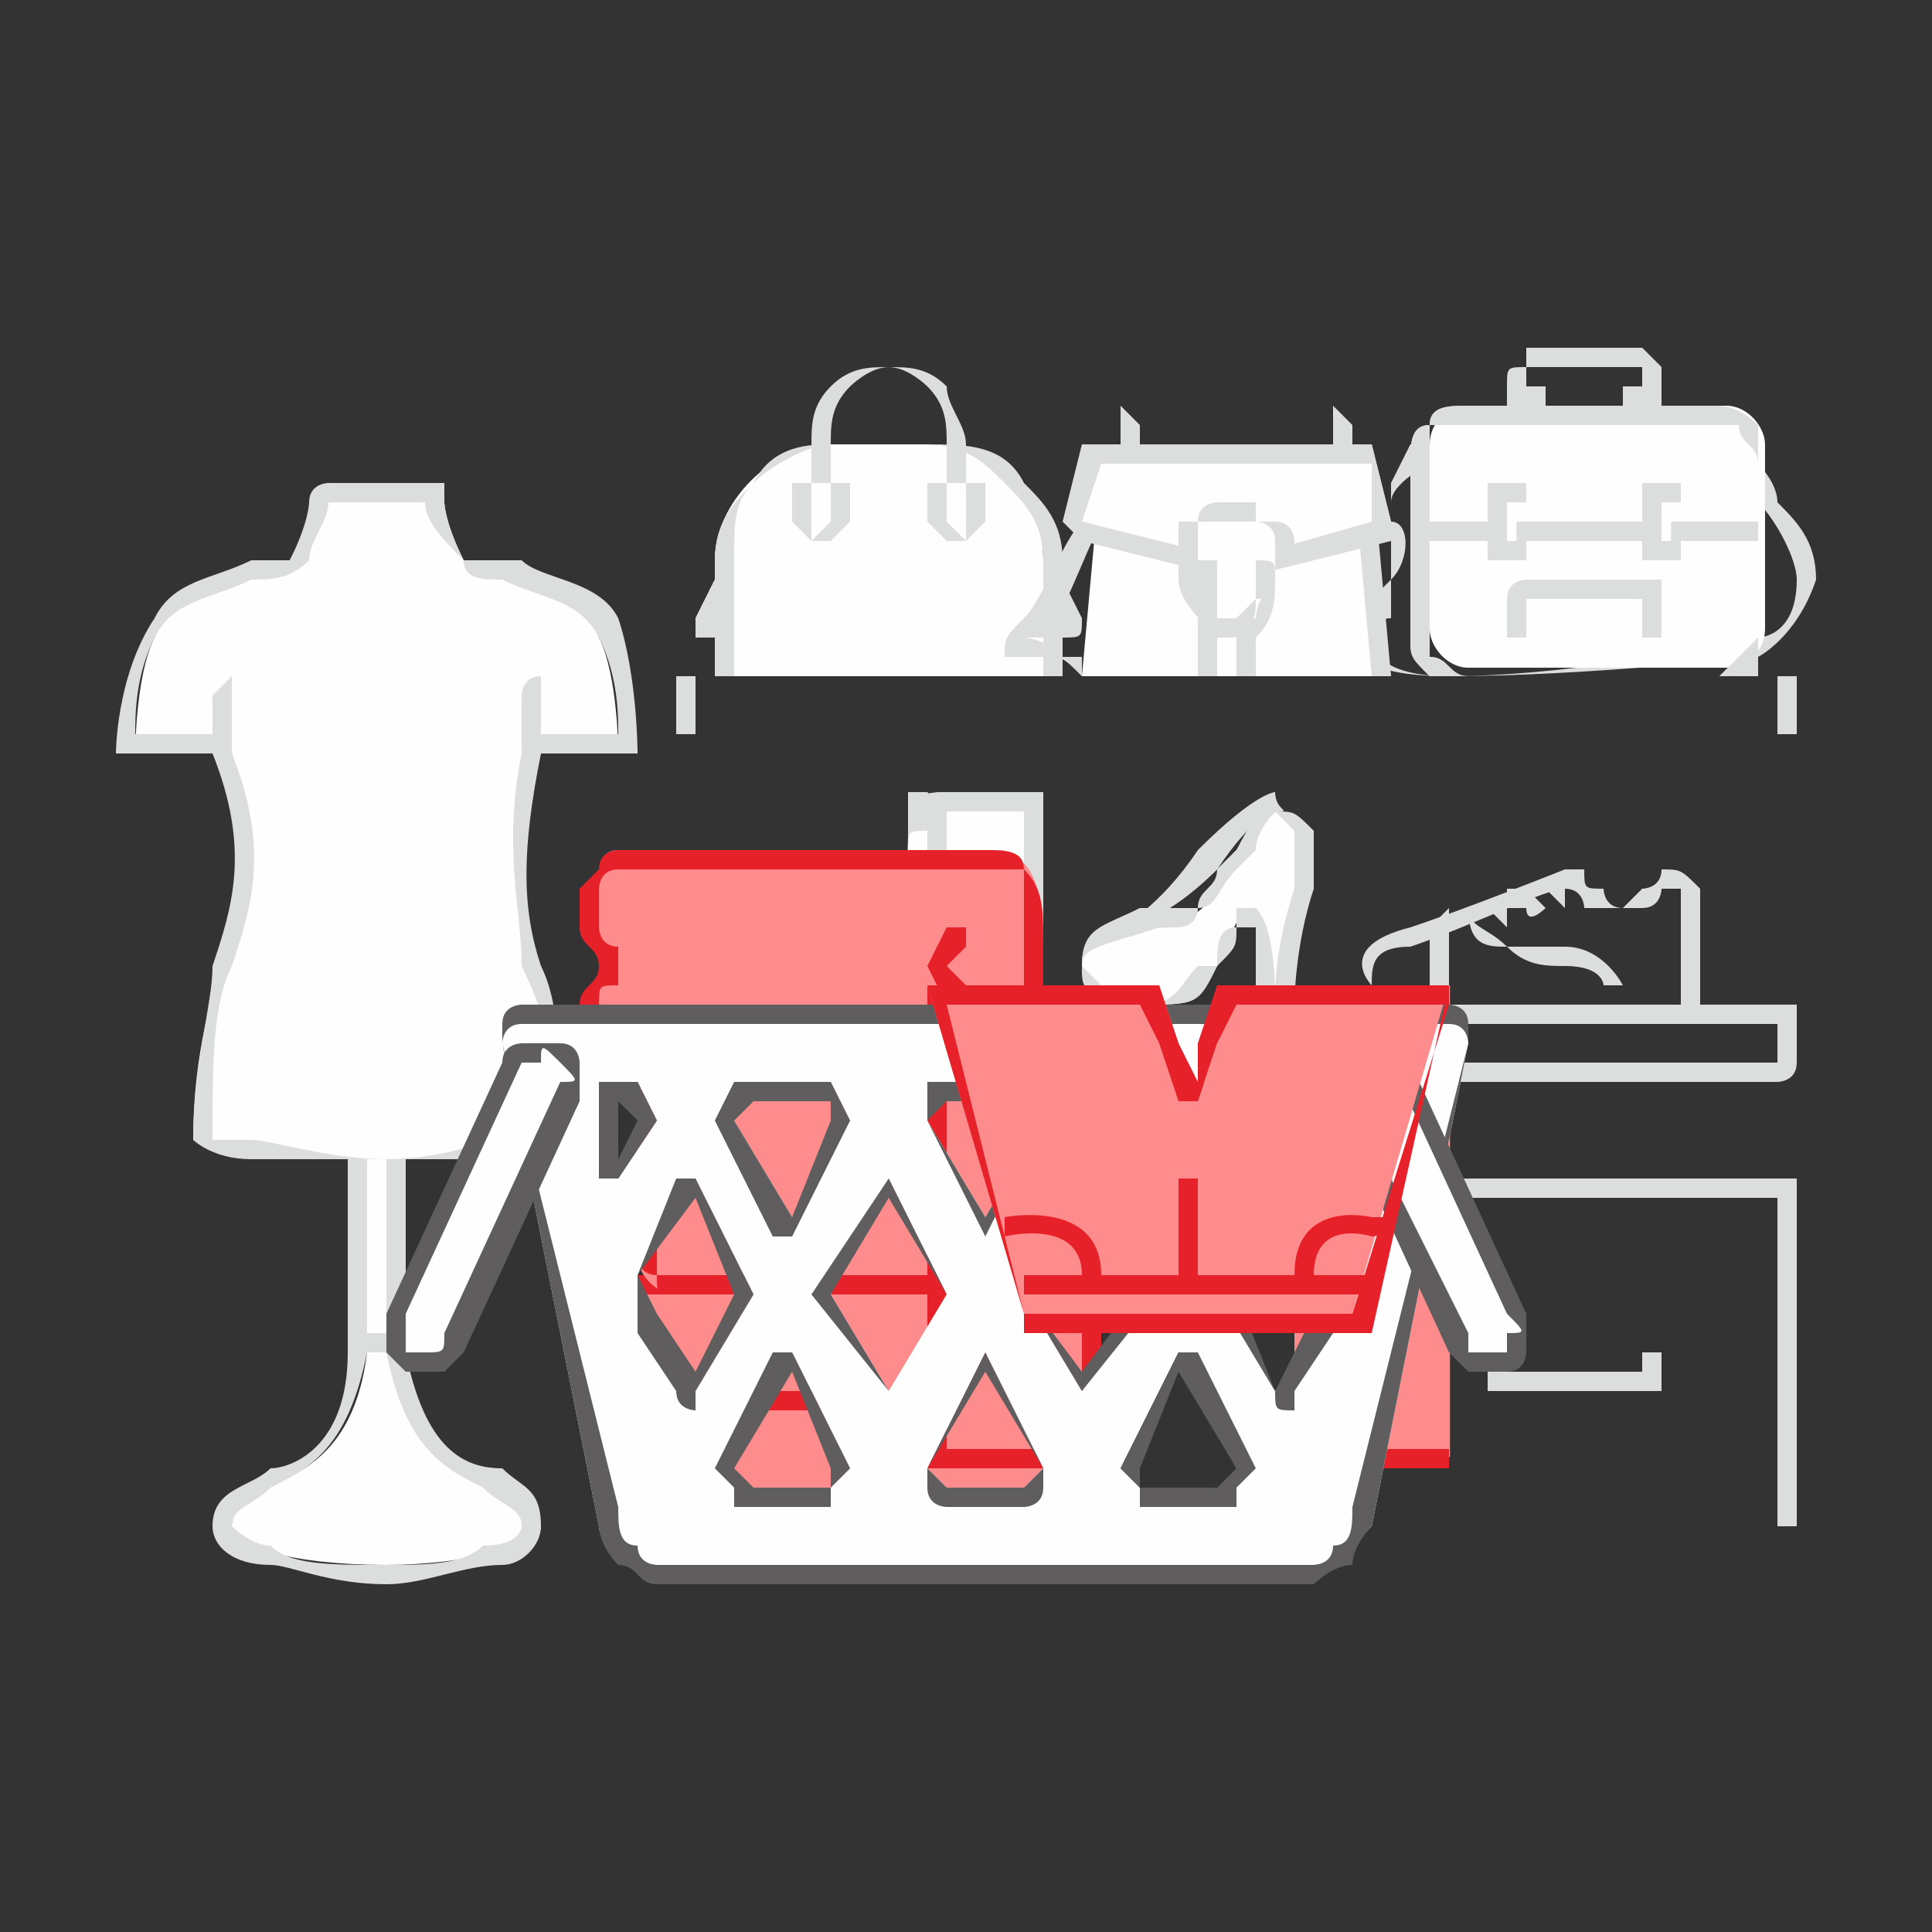 <?xml version="1.0" encoding="UTF-8"?>
<!DOCTYPE svg PUBLIC "-//W3C//DTD SVG 1.1//EN" "http://www.w3.org/Graphics/SVG/1.1/DTD/svg11.dtd">
<!-- Creator: CorelDRAW X7 -->
<svg xmlns="http://www.w3.org/2000/svg" xml:space="preserve" width="100px" height="100px" version="1.1" style="shape-rendering:geometricPrecision; text-rendering:geometricPrecision; image-rendering:optimizeQuality; fill-rule:evenodd; clip-rule:evenodd"
viewBox="0 0 100 100"
 xmlns:xlink="http://www.w3.org/1999/xlink">
 <rect x="0" y="0" width="100" height="100" fill="#333333" stroke="none"/>
 <defs>
  <style type="text/css">
   <![CDATA[
    .fil0 {fill:none}
    .fil2 {fill:#FEFEFE}
    .fil3 {fill:#FF8C8C}
    .fil1 {fill:#DCDDDD;fill-rule:nonzero}
    .fil6 {fill:#5F5D5D;fill-rule:nonzero}
    .fil4 {fill:#E62129;fill-rule:nonzero}
    .fil5 {fill:#F7104D;fill-rule:nonzero}
   ]]>
  </style>
 </defs>
 <g id="Layer_x0020_1">
  <g id="_725907992">
   <rect class="fil0" width="100" height="100"/>
   <g>
    <path class="fil1" d="M82 72l0 0 -4 0c0,0 -1,0 -1,0l0 0 0 -2c0,0 1,0 1,0 0,0 0,0 0,0l0 1 4 0 0 0 0 0 3 0 0 -1c0,0 0,0 0,0 0,0 1,0 1,0l0 2 0 0c0,0 -1,0 -1,0l-3 0 0 0z"/>
    <path class="fil1" d="M71 61l0 0 21 0c0,0 1,0 1,0l0 0 0 18c0,0 -1,0 -1,0l0 0 -21 0c0,0 -1,0 -1,0l0 0 0 -18c0,0 1,0 1,0zm21 1l-21 0 0 17 21 0 0 -17z"/>
    <path class="fil1" d="M71 64l0 0 21 0c0,0 1,0 1,0l0 0 0 15c0,0 -1,0 -1,0l0 0 -21 0c0,0 -1,0 -1,0l0 0 0 -15c0,0 1,0 1,0zm21 0l-21 0 0 15 21 0 0 -15z"/>
    <path class="fil2" d="M56 50c0,2 1,2 3,2 3,0 3,0 4,-2 1,-2 1,-3 2,-3 1,2 0,5 0,5l2 0c0,0 0,-3 0,-6 1,-3 0,-4 -1,-4 0,0 -1,1 -3,3 0,2 -1,2 -2,3 -4,0 -5,0 -5,2z"/>
    <path class="fil1" d="M56 50c0,0 1,1 1,1 1,0 1,1 2,1 2,0 2,-1 3,-2l1 0 0 0c0,-1 0,-2 1,-2 0,-1 0,-1 0,-1l0 0c1,0 1,0 1,0l0 0c1,1 1,4 1,5l0 0c0,-1 0,-3 1,-6 0,-1 0,-2 0,-3 0,0 -1,-1 -1,-1 0,0 -1,1 -1,2 -1,1 -1,1 -1,1 -1,1 -1,2 -2,2 0,1 -1,1 -1,1 -1,0 -1,0 -1,0 -3,1 -4,1 -4,2zm1 2c-1,-1 -1,-1 -1,-2 0,-2 1,-2 3,-3 1,0 1,0 1,0 1,0 1,0 2,0 0,-1 1,-1 1,-2 0,0 1,-1 1,-1 1,-2 2,-3 2,-2 1,0 1,0 2,1 0,1 0,2 0,3 -1,3 -1,6 -1,6l0 0c0,0 0,0 0,0l-2 0 0 0 0 0c0,0 0,0 0,0 0,0 0,-3 0,-4 0,0 -1,0 -1,0 0,1 0,1 -1,2l0 0 0 0c-1,2 -1,2 -4,2 -1,0 -2,0 -2,0z"/>
    <path class="fil0" d="M66 42c0,0 -1,-1 -4,2 -2,3 -4,4 -4,4"/>
    <path class="fil1" d="M66 41c0,1 1,1 0,1 0,0 0,0 0,0 0,0 -1,0 -3,3 -3,3 -5,3 -5,3 0,0 0,0 -1,0 0,0 0,0 1,0 0,0 2,-1 4,-4 3,-3 4,-3 4,-3z"/>
    <path class="fil2" d="M53 41l-4 0c-1,0 -1,0 -1,2 0,5 -2,4 -5,4 -1,0 -3,0 -3,3l13 0 0 -7c0,-1 0,-2 0,-2z"/>
    <path class="fil1" d="M53 42l-4 0c0,0 0,0 0,0 0,0 0,0 0,0 -1,0 -1,0 -1,1 0,5 -2,5 -4,5l0 0 -1 0 0 0 0 0c-1,0 -3,0 -3,2l13 0 0 -7 0 0 0 0c0,-1 0,-1 0,-1l0 0c0,0 0,0 0,0l0 0 0 0zm-4 -1l4 0 0 0 0 0c0,0 0,0 1,0l0 1c0,0 0,0 0,1l0 0 0 0 0 7 0 0c0,0 0,0 -1,0l-13 0 0 0 0 0c-1,0 -1,0 -1,0 0,-3 3,-3 4,-3 0,0 0,0 0,0l0 0 1 0 0 0c2,0 3,0 3,-4 0,-2 1,-2 2,-2l0 0c0,0 0,0 0,0z"/>
    <path class="fil2" d="M49 43l-1 0c-1,0 -1,0 -1,1 0,4 -2,3 -4,3l0 1 0 2c4,0 6,-3 6,-7l0 0z"/>
    <g>
     <path class="fil1" d="M48 43l0 0c0,0 0,0 0,0l0 0c0,0 0,0 0,0 -1,0 -1,0 -1,1 0,4 -2,4 -4,4l0 1c2,0 3,0 4,-1 1,-1 1,-3 1,-5zm0 -1l1 0 0 0c0,0 0,0 0,1l0 0c0,2 0,4 -1,5 -1,1 -3,2 -5,2l0 0c0,0 -1,0 -1,0l0 -2 0 0 0 -1 0 0c0,0 1,0 1,0l0 0 0 0c2,0 4,0 4,-3 0,-2 0,-2 1,-2l0 0 0 0c0,0 0,0 0,0zm-6 6l0 0 0 0z"/>
    </g>
    <line class="fil0" x1="48" y1="44" x2="47" y2= "44" />
    <path class="fil1" d="M48 44c0,0 0,0 0,0 0,0 0,1 0,1l-1 0c0,0 0,-1 0,-1 0,0 0,0 0,0l1 0z"/>
    <line class="fil0" x1="47" y1="46" x2="47" y2= "46" />
    <path class="fil1" d="M48 46c0,0 0,0 0,0 0,1 -1,1 -1,1l-1 -1c0,0 0,0 0,0 0,-1 1,-1 1,-1l1 1z"/>
    <line class="fil0" x1="46" y1="48" x2="46" y2= "47" />
    <path class="fil1" d="M46 48c0,0 0,0 0,0 0,0 0,0 0,0l-1 -1c0,0 0,0 0,0 1,0 1,0 1,0l0 1z"/>
    <line class="fil0" x1="44" y1="48" x2="44" y2= "47" />
    <path class="fil1" d="M45 48c0,0 -1,1 -1,1 0,0 0,-1 0,-1l0 -1c0,0 0,0 0,0 0,0 1,0 1,0l0 1z"/>
    <path class="fil2" d="M40 50l0 2c0,0 0,0 0,0l13 0c0,0 0,0 0,0l0 -2 -13 0z"/>
    <path class="fil1" d="M40 50l0 2c0,0 0,0 0,0l13 0c0,0 0,0 0,0l0 -2 -13 0zm-1 2l0 -2 0 0c0,0 0,0 1,0l13 0 0 0c1,0 1,0 1,0l0 2c0,0 0,0 0,1 -1,0 -1,0 -1,0l-13 0c0,0 0,0 -1,0 0,-1 0,-1 0,-1z"/>
    <path class="fil2" d="M49 43c0,0 0,-1 -1,-1 -1,-1 -1,-1 -1,-1l0 2 0 0c0,0 1,0 1,0l1 0z"/>
    <path class="fil1" d="M49 42c0,0 0,0 0,1 0,0 0,0 0,0 0,0 0,0 0,0l-1 0 0 0c0,0 -1,0 -1,0l0 0c0,0 0,0 0,0l0 0 0 0c0,0 0,0 0,0l0 -2 0 0c0,0 0,0 0,0 0,0 1,0 1,0 1,1 1,1 1,1zm-1 0c0,0 0,0 0,0 0,0 -1,0 -1,0l0 0c1,0 1,0 1,0l0 0z"/>
    <circle class="fil2" cx="51" cy="45" r="1"/>
    <path class="fil1" d="M51 45c0,0 -1,0 -1,0 0,0 0,0 0,0 0,0 0,1 0,1 0,0 1,0 1,0 0,0 0,0 0,0 0,0 0,-1 0,-1 0,0 0,0 0,0 0,0 0,0 0,0zm-1 -1c0,0 0,0 1,0 0,0 0,0 1,0 0,1 0,1 0,1 0,1 0,1 0,1 -1,1 -1,1 -1,1 -1,0 -1,0 -1,-1 0,0 -1,0 -1,-1 0,0 1,0 1,-1z"/>
    <path class="fil1" d="M35 35l0 0 57 0c0,0 1,0 1,0l0 0 0 3c0,0 -1,0 -1,0l0 0 -57 0c0,0 0,0 0,0l0 0 0 -3c0,0 0,0 0,0zm57 0l-56 0 0 3 56 0 0 -3z"/>
    <path class="fil1" d="M33 52l0 0 59 0c0,0 1,0 1,0l0 0 0 3c0,1 -1,1 -1,1l0 0 -59 0c0,0 0,0 0,-1l0 0 0 -3c0,0 0,0 0,0zm59 1l-58 0 0 2 58 0 0 -2z"/>
    <path class="fil2" d="M28 79c0,0 0,0 0,0 0,1 -4,2 -8,2 -5,0 -8,-1 -8,-2 0,0 0,0 0,0 0,-3 6,-1 7,-9l2 0c1,8 6,6 7,9z"/>
    <path class="fil1" d="M28 79c0,0 0,0 0,0l0 0c0,0 0,0 0,0 0,1 -1,2 -2,2 -2,0 -4,1 -6,1 -3,0 -5,-1 -6,-1 -2,0 -3,-1 -3,-2 0,0 0,0 0,0l0 0 0 0c0,0 0,0 0,0 0,-2 2,-2 3,-3 1,0 4,-1 4,-6 0,0 0,-1 1,-1l0 0 2 0c0,0 0,1 0,1 1,5 3,6 5,6 1,1 2,1 2,3zm-1 0l0 0c0,0 0,0 0,0 0,-1 -1,-1 -2,-2 -2,-1 -4,-2 -5,-7l-1 0c-1,5 -3,6 -5,7 -1,1 -2,1 -2,2l0 0c0,0 0,0 0,0l0 0 0 0c0,0 1,1 2,1 1,1 3,1 6,1 2,0 4,0 5,-1 2,0 2,-1 2,-1l0 0 0 0z"/>
    <polygon class="fil2" points="19,70 21,70 21,59 19,59 "/>
    <path class="fil1" d="M19 69l1 0 0 -10 -1 0 0 10zm2 1l-2 0 0 0c-1,0 -1,0 -1,0l0 -11 0 0c0,-1 0,-1 1,-1l2 0 0 0c0,0 0,0 0,1l0 11 0 0c0,0 0,0 0,0z"/>
    <path class="fil2" d="M12 39l-5 0c0,0 0,-4 1,-6 1,-3 6,-3 7,-4 1,-2 2,-3 2,-3l3 0 3 0c0,0 0,1 1,3 1,1 6,1 7,4 1,2 1,6 1,6l-4 0c-3,8 1,11 1,20 0,0 -3,1 -9,1l0 0 0 0c-7,0 -10,-1 -10,-1 0,-9 4,-12 2,-20z"/>
    <path class="fil1" d="M11 39l-4 0c0,0 -1,0 -1,0l0 0c0,0 0,-4 2,-7 1,-2 3,-2 5,-3 1,0 2,0 2,0 1,-2 1,-3 1,-3 0,-1 1,-1 1,-1l0 0 3 0 3 0c0,0 0,0 0,1 0,0 0,1 1,3 1,0 2,0 3,0 1,1 4,1 5,3 1,3 1,7 1,7 0,0 0,0 -1,0l0 0 -4 0c-1,5 -1,8 0,11 1,2 1,5 1,9 0,0 0,1 -2,1 -2,0 -4,0 -7,0l0 0 0 0c-3,0 -6,0 -7,0 -2,0 -3,-1 -3,-1 0,-4 1,-7 1,-9 1,-3 2,-6 0,-11zm-4 -1l5 0 0 0c0,0 0,1 0,1 2,5 1,8 0,11 -1,2 -1,5 -1,9 0,0 0,0 2,0 1,0 4,1 7,1l0 0 0 0c3,0 5,-1 6,-1 2,0 3,0 3,0 0,-4 -1,-7 -2,-9 0,-3 -1,-6 0,-11 0,0 0,-1 1,-1l4 0c0,-1 0,-3 -1,-5 -1,-2 -3,-2 -5,-3 -1,0 -2,0 -2,-1 -1,-1 -2,-2 -2,-3l-2 0 -3 0c0,1 -1,2 -1,3 -1,1 -2,1 -3,1 -2,1 -4,1 -5,3 -1,2 -1,4 -1,5z"/>
    <line class="fil0" x1="12" y1="39" x2="12" y2= "36" />
    <path class="fil1" d="M12 39c0,0 0,0 0,0 0,0 -1,0 -1,0l0 -3c0,0 1,-1 1,-1 0,0 0,1 0,1l0 3z"/>
    <line class="fil0" x1="28" y1="39" x2="28" y2= "36" />
    <path class="fil1" d="M28 39c0,0 0,0 0,0 -1,0 -1,0 -1,0l0 -3c0,0 0,-1 1,-1 0,0 0,1 0,1l0 3z"/>
    <path class="fil1" d="M73 23c0,0 1,0 1,0 0,1 0,1 0,1 0,0 -2,1 -2,2 0,0 0,0 0,1 1,0 1,2 0,3 0,1 0,1 0,2l0 0c-1,0 -1,1 -1,1 0,1 1,2 4,2 7,0 16,-2 16,-2 0,0 2,0 2,-3 0,-1 -1,-3 -2,-4 0,-1 0,-1 0,-2 -1,0 0,0 0,0 0,0 0,0 0,0 0,0 1,1 1,2 1,1 2,2 2,4 -1,3 -3,4 -3,4l0 0 0 0 0 0c0,0 -9,1 -16,1 -4,0 -5,-1 -5,-2 0,0 1,-1 1,-2l0 0c0,0 1,-1 1,-1 0,-1 0,-3 0,-3 0,-1 0,-1 0,-2 0,0 1,-2 1,-2z"/>
    <path class="fil1" d="M76 21l13 0c0,0 1,0 2,1l0 0 0 0c0,0 0,1 0,2l0 9c0,1 0,1 0,2 -1,0 -2,0 -2,0l-13 0c-1,0 -2,0 -2,0 -1,-1 -1,-1 -1,-2l0 -9c0,-1 0,-2 1,-2l0 0 0 0c0,-1 1,-1 2,-1zm13 1l-13 0c-1,0 -1,0 -2,0l0 0 0 0c0,1 0,1 0,2l0 9c0,0 0,1 0,1 1,0 1,1 2,1l13 0c0,0 1,-1 1,-1 0,0 1,-1 1,-1l0 -9c0,-1 -1,-1 -1,-2l0 0 0 0c0,0 -1,0 -1,0z"/>
    <path class="fil1" d="M79 21l0 -1c0,0 1,0 1,0l0 0 5 0c0,0 0,0 0,0l0 0 0 1 0 0 0 -1c0,-1 0,-1 0,-1l0 0c0,0 0,0 0,0l-6 0c0,0 0,0 0,0l0 0c0,0 0,0 0,1l0 1 0 0zm1 -1l0 1 0 0c0,1 0,1 0,1l-1 0 0 0c-1,0 -1,0 -1,-1l0 -1c0,-1 0,-1 1,-1l0 0c0,0 0,-1 0,-1l6 0c0,0 1,1 1,1l0 0 0 0c0,0 0,0 0,1l0 1 0 0c0,1 0,1 0,1l-1 0 0 0c-1,0 -1,0 -1,-1l0 -1 -4 0z"/>
    <rect class="fil2" x="74" y="21" width="17.358" height="13.561" rx="2" ry="2"/>
    <path class="fil1" d="M76 21l13 0c0,0 1,0 2,1l0 0 0 0c0,0 0,1 0,2l0 9c0,1 0,1 0,2 -1,0 -2,0 -2,0l-13 0c-1,0 -2,0 -2,0 -1,-1 -1,-1 -1,-2l0 -9c0,-1 0,-2 1,-2l0 0 0 0c0,-1 1,-1 2,-1zm13 1l-13 0c-1,0 -1,0 -2,0l0 0 0 0c0,1 0,1 0,2l0 9c0,0 0,1 0,1 1,0 1,1 2,1l13 0c0,0 1,-1 1,-1 0,0 1,-1 1,-1l0 -9c0,-1 -1,-1 -1,-2l0 0 0 0c0,0 -1,0 -1,0z"/>
    <path class="fil1" d="M74 28c-1,0 -1,-1 -1,-1 0,0 0,0 1,0l17 0c0,0 0,0 0,0 0,0 0,1 0,1l-17 0z"/>
    <rect class="fil2" x="77" y="26" width="1.492" height="3.05"/>
    <g>
     <path class="fil1" d="M78 25l1 0c0,0 0,0 0,0 0,1 0,1 0,1l0 2c0,1 0,1 0,1l0 0 0 0 0 0c0,0 0,0 0,0l-1 -4zm1 1l-1 0 0 2 1 0 0 -2zm0 3l-1 0c0,0 -1,0 -1,0 0,0 0,0 0,-1l0 -2c0,0 0,0 0,-1l0 0 0 0c0,0 1,0 1,0l1 4z"/>
    </g>
    <rect class="fil2" x="85" y="26" width="1.492" height="3.05"/>
    <g>
     <path class="fil1" d="M86 25l1 0c0,0 0,0 0,0 0,1 0,1 0,1l0 2c0,1 0,1 0,1l0 0 0 0 0 0c0,0 0,0 0,0l-1 -4zm1 1l-1 0 0 2 1 0 0 -2zm0 3l-1 0c0,0 -1,0 -1,0 0,0 0,0 0,-1l0 -2c0,0 0,0 0,-1l0 0 0 0c0,0 1,0 1,0l1 4z"/>
    </g>
    <path class="fil1" d="M79 30l0 0 7 0c0,0 0,0 0,1l0 0 0 2c0,0 0,0 0,0l0 0 -7 0c0,0 -1,0 -1,0l0 0 0 -2c0,-1 1,-1 1,-1zm6 1l-6 0 0 2 6 0 0 -2z"/>
    <path class="fil2" d="M43 23l5 0c4,0 6,3 6,6l0 6c0,0 0,0 0,0l-16 0c0,0 -1,0 -1,0l0 -6c0,-3 3,-6 6,-6z"/>
    <path class="fil1" d="M43 23l5 0c2,0 4,0 5,2l0 0c1,1 2,2 2,4l0 6c0,0 0,0 -1,0l0 0 0 0 0 0c0,0 0,0 0,0l-16 0c0,0 -1,0 -1,0l0 0 0 0 0 0c0,0 0,0 0,0l0 -6c0,-2 1,-3 2,-4 1,-2 3,-2 4,-2zm5 0l-5 0c-1,0 -3,1 -4,2 -1,1 -1,2 -1,4l0 6c0,0 0,0 0,0l0 0c0,0 0,0 0,0l16 0c0,0 0,0 0,0l0 0c0,0 0,0 0,0l0 -6c0,-2 -1,-3 -2,-4l0 0c-1,-1 -2,-2 -4,-2z"/>
    <path class="fil0" d="M50 25l0 -2c0,-2 -2,-4 -4,-4l0 0c-2,0 -4,2 -4,4l0 2"/>
    <path class="fil1" d="M50 25c0,0 0,0 0,0 -1,0 -1,0 -1,0l0 -2c0,-1 0,-2 -1,-3 0,0 -1,-1 -2,-1l0 0c-1,0 -2,1 -2,1 -1,1 -1,2 -1,3l0 2c0,0 -1,0 -1,0 0,0 0,0 0,0l0 -2c0,-1 0,-2 1,-3l0 0 0 0c1,-1 2,-1 3,-1l0 0c1,0 2,0 3,1l0 0 0 0c0,1 1,2 1,3l0 2z"/>
    <path class="fil2" d="M41 25l2 0 0 2 0 1c-1,0 -1,0 -1,0l-1 -1 0 -2z"/>
    <path class="fil1" d="M41 25l0 0 2 0c0,0 1,0 1,0l0 0 0 2c0,0 0,0 0,0l-1 1 0 0c0,0 0,0 0,0 0,0 -1,0 -1,0 0,0 0,0 0,0l0 0c0,0 0,0 0,0l0 0 -1 -1c0,0 0,0 0,0l0 0 0 -2c0,0 0,0 0,0zm2 0l-1 0 0 2 0 1 1 -1 0 -2z"/>
    <path class="fil2" d="M49 25l1 0 0 2 0 1c0,0 -1,0 -1,0l0 -1 0 -2z"/>
    <path class="fil1" d="M49 25l0 0 1 0c1,0 1,0 1,0l0 0 0 2c0,0 0,0 0,0l-1 1 0 0c0,0 0,0 0,0l0 0c0,0 0,0 0,0 -1,0 -1,0 -1,0 0,0 0,0 0,0l0 0 -1 -1c0,0 0,0 0,0l0 0 0 -2c0,0 0,0 1,0zm1 0l-1 0 0 2 1 1 0 -1 0 -2z"/>
    <polygon class="fil2" points="37,30 36,32 37,33 "/>
    <g>
     <path class="fil1" d="M37 32l0 0 0 0 0 0zm-1 0l1 -2c0,0 0,0 0,0 1,0 1,0 1,0l0 3 0 0c0,0 0,0 0,0 0,0 -1,0 -1,0l-1 0 0 -1zm0 1c0,0 0,0 0,-1l0 1z"/>
    </g>
    <polygon class="fil2" points="54,30 55,32 54,33 "/>
    <g>
     <path class="fil1" d="M55 30l1 2c0,1 0,1 -1,1l0 -3zm0 2l0 0 0 0 0 0zm0 1l-1 0c0,0 0,0 0,0 0,0 0,0 0,0l0 0 0 -3c0,0 0,0 0,0 0,0 1,0 1,0l0 3z"/>
    </g>
    <path class="fil0" d="M57 25c0,0 -2,6 -4,7 -1,2 0,2 3,2"/>
    <path class="fil1" d="M56 25c0,0 0,0 0,0 0,-1 0,-1 1,-1 0,0 0,0 0,0l0 0 0 0c0,0 0,0 0,0 0,0 0,0 0,0l0 0c0,1 0,1 0,1 0,1 0,1 0,2 -1,2 -2,5 -3,6 -1,0 -1,0 -1,0 0,0 1,0 2,1 0,0 1,0 1,0 0,0 0,0 0,0 0,0 0,1 0,1 -1,-1 -1,-1 -2,-1 -1,0 -1,0 -2,0 0,-1 0,-1 1,-2 1,-1 2,-4 3,-5 0,-1 0,-1 0,-2 0,0 0,0 0,0z"/>
    <polygon class="fil2" points="57,24 70,24 72,35 56,35 "/>
    <path class="fil1" d="M57 24l13 0c1,0 1,0 1,0l1 11c0,0 0,0 0,0l0 0 0 0 -16 0c0,0 0,0 0,0 0,0 0,0 0,0l1 -11c0,0 0,0 0,0l0 0zm13 0l-13 0 -1 11 15 0 -1 -11z"/>
    <polygon class="fil2" points="64,29 56,27 56,23 64,23 71,23 72,27 "/>
    <g>
     <path class="fil1" d="M64 30l-8 -2c0,0 -1,-1 -1,-1l1 -4c0,0 0,0 0,0l0 0 8 0 7 0c0,0 0,0 0,0l1 4c0,0 0,1 0,1l-8 2c0,0 0,0 0,0zm-8 -3l8 2 7 -2 0 -3 -7 0 -7 0 -1 3zm8 3c-1,-1 -1,-1 -1,-1l1 1z"/>
    </g>
    <line class="fil0" x1="71" y1="29" x2="57" y2= "29" />
    <path class="fil1" d="M71 29c0,0 0,0 0,0 0,0 0,0 0,0l-14 0c-1,0 -1,0 -1,0 0,0 0,0 1,0l14 0z"/>
    <path class="fil2" d="M63 27c-1,0 -2,0 -2,2 1,1 1,3 2,3l2 0c1,0 1,-2 1,-3 1,-2 0,-2 -1,-2l-2 0z"/>
    <path class="fil1" d="M63 27c0,0 -1,0 -1,0l0 0c0,0 0,0 0,1l0 0c0,0 0,0 0,0 0,0 0,1 0,1 0,0 0,0 0,1 0,1 0,2 1,2l2 0c0,0 0,-1 1,-2 0,-1 0,-1 0,-1 0,0 0,-1 0,-1 0,0 0,0 0,0 0,-1 -1,-1 -1,-1 0,0 0,0 0,0l-2 0zm-1 0c0,-1 1,-1 1,-1l2 0c0,0 0,0 0,1 1,0 1,0 1,0 1,0 1,1 1,1 0,0 0,1 0,1 -1,0 -1,0 -1,1 0,1 0,2 -1,3 0,0 0,0 0,0l-2 0 0 0c0,0 0,0 0,0 -1,-1 -2,-2 -2,-3 0,-1 0,-1 0,-1 0,0 0,-1 0,-1 0,0 0,-1 0,-1l0 0c0,0 1,0 1,0l0 0 0 0z"/>
    <rect class="fil2" x="63" y="32" width="1.715" height="2.764"/>
    <path class="fil1" d="M63 32l0 0 2 0c0,0 0,0 0,0l0 0 0 3c0,0 0,0 0,0l0 0 -2 0c0,0 -1,0 -1,0l0 0 0 -3c0,0 1,0 1,0zm1 1l-1 0 0 2 1 0 0 -2z"/>
    <path class="fil2" d="M63 29c-1,0 -1,0 -1,1 0,1 1,2 1,2l1 0c1,0 1,-1 1,-2 0,-1 0,-1 -1,-1l-1 0z"/>
    <path class="fil1" d="M63 29c0,0 0,0 0,0 0,0 0,0 0,0 0,1 0,1 0,1 0,0 0,0 0,0 0,0 0,0 0,1 0,0 0,1 0,1l1 0c0,0 1,-1 1,-1 0,-1 0,-1 0,-1 0,0 0,0 0,0 0,0 0,0 0,-1 0,0 0,0 0,0 -1,0 -1,0 -1,0l-1 0zm0 0c0,0 0,0 0,0l1 0c0,0 1,0 1,0 0,0 0,0 0,0 1,0 1,0 1,1 0,0 0,0 0,0 0,0 0,1 -1,1 0,1 0,1 -1,2 0,0 0,0 0,0l-1 0 0 0c0,0 0,0 0,0 -1,-1 -1,-1 -1,-2 0,0 0,-1 0,-1 0,0 0,0 0,0 0,-1 0,-1 0,-1l0 0c0,0 0,0 1,0z"/>
    <line class="fil0" x1="58" y1="23" x2="58" y2= "22" />
    <path class="fil1" d="M59 23c0,0 -1,1 -1,1 0,0 0,-1 0,-1l0 -1c0,0 0,-1 0,-1 0,0 1,1 1,1l0 1z"/>
    <line class="fil0" x1="69" y1="23" x2="69" y2= "22" />
    <path class="fil1" d="M70 23c0,0 -1,1 -1,1 0,0 0,-1 0,-1l0 -1c0,0 0,-1 0,-1 0,0 1,1 1,1l0 1z"/>
    <path class="fil1" d="M86 45c1,0 1,0 2,1 0,0 0,1 0,2l0 3c0,0 0,0 0,0l0 0 -17 0c0,0 0,0 0,0 0,0 -2,-2 2,-3 3,-1 8,-3 8,-3 0,0 1,0 1,0 0,1 0,1 1,1 0,0 0,1 1,1 0,0 1,-1 1,-1 0,0 1,0 1,-1 0,0 0,0 0,0l0 0zm1 1c0,0 0,0 -1,0 0,0 0,1 -1,1 0,0 -1,0 -1,0 -1,0 -1,0 -2,0 0,0 0,-1 -1,-1 -1,0 -5,2 -8,3 -2,0 -2,1 -2,2l16 0 0 -3c0,-1 0,-1 0,-2z"/>
    <path class="fil1" d="M87 51l-15 0 0 1c0,0 0,0 0,0l0 0c0,0 0,0 0,0l15 0c0,0 0,0 0,0 0,0 0,0 0,0l0 -1zm-16 0l17 0 0 0c0,0 0,0 0,0l0 1c0,0 0,0 0,0 0,1 -1,1 -1,1l-15 0c0,0 -1,0 -1,0l0 -1c0,0 0,0 0,0l0 -1 0 0c0,0 0,0 0,0z"/>
    <path class="fil1" d="M74 48c0,0 1,-1 1,-1 0,0 0,1 0,1l0 3c0,0 0,0 0,0 0,0 -1,0 -1,0l0 -3z"/>
    <path class="fil1" d="M84 51c0,0 0,0 0,0 0,0 0,0 -1,0 0,0 0,-1 -2,-1 -1,0 -2,0 -3,-1 -1,0 -2,0 -2,-2 0,0 0,0 0,0 0,0 0,0 0,0 0,1 1,1 2,2 1,0 2,0 3,0 2,0 3,2 3,2z"/>
    <path class="fil1" d="M77 47c0,0 0,0 0,0 0,0 0,-1 0,0l1 0c0,0 0,1 0,1 0,0 0,0 0,0l-1 -1z"/>
    <path class="fil1" d="M78 47c0,0 0,-1 0,-1 1,0 1,0 1,0l1 1c0,0 0,0 0,0 0,0 -1,1 -1,0l-1 0z"/>
    <path class="fil1" d="M80 46c0,0 0,0 0,0 0,-1 0,-1 0,0l1 0c0,0 0,1 0,1 0,0 0,0 0,0l-1 -1z"/>
    <path class="fil3" d="M52 67l-19 0c0,0 -1,1 -1,2l0 1c0,1 1,2 1,2 0,0 -1,1 -1,2l0 2c0,1 1,2 1,2l19 0c2,0 3,-1 3,-4l0 -2 0 -1c0,-3 -1,-4 -3,-4z"/>
    <path class="fil4" d="M52 67l-19 0c0,0 0,0 0,0l0 0c0,1 -1,1 -1,2l0 1c0,1 1,1 1,1 0,1 0,1 0,1l0 1c0,0 0,0 0,0l0 0c0,0 -1,1 -1,1l0 2c0,0 1,1 1,1l0 0c0,0 0,0 0,0l19 0c1,0 2,0 2,0 0,-1 1,-2 1,-3l0 -2 0 -1c0,-2 -1,-3 -1,-3 0,-1 -1,-1 -2,-1zm-19 -1l19 0c1,0 2,1 3,1 0,1 0,2 0,4l0 1 0 2c0,1 0,2 0,3 -1,1 -2,1 -3,1l-19 0c0,0 -1,0 -1,0l0 0c0,-1 0,-1 0,-2l0 -2c0,0 0,-1 0,-1l0 0c0,-1 0,-1 0,-1 0,0 0,0 0,0 0,0 0,-1 0,-2l0 -1c0,-1 0,-2 0,-2l0 0c0,0 1,-1 1,-1z"/>
    <line class="fil0" x1="33" y1="72" x2="50" y2= "72" />
    <polygon class="fil4" points="33,72 50,72 50,73 33,73 "/>
    <polyline class="fil0" points="51,74 50,72 51,71 "/>
    <path class="fil5" d="M51 73c0,1 0,1 0,1 0,0 0,0 0,0l-2 -1c0,-1 0,-1 0,-1l2 -1c0,-1 0,-1 0,0 0,0 0,0 0,0l-1 1 1 1z"/>
    <path class="fil3" d="M53 55l-18 0c-1,0 -2,1 -2,2l0 2c0,1 1,2 2,2 -1,0 -2,1 -2,2l0 2c0,1 1,2 2,2l18 0c2,0 3,-1 3,-5l0 -1 0 -1c0,-3 -1,-5 -3,-5z"/>
    <path class="fil4" d="M53 56l-18 0c0,0 -1,0 -1,0l0 0c0,1 0,1 0,1l0 2c0,1 0,1 0,1l0 0c0,1 1,1 1,1l0 0c0,0 -1,1 -1,1l0 0c0,0 0,1 0,1l0 2c0,0 0,1 0,1l0 0c0,0 1,0 1,0l18 0c1,0 2,0 2,-1 1,0 1,-1 1,-3l0 -1 0 -1c0,-2 0,-3 -1,-3 0,-1 -1,-1 -2,-1zm-18 -1l18 0c2,0 2,0 3,1 1,1 1,2 1,4l0 1 0 1c0,2 0,3 -1,4 -1,1 -1,1 -3,1l-18 0c-1,0 -1,0 -1,-1l0 0c-1,0 -1,-1 -1,-1l0 -2c0,-1 0,-1 1,-2l0 0c0,0 0,0 0,0 0,0 0,0 0,0l0 0c-1,-1 -1,-1 -1,-2l0 -2c0,0 0,-1 1,-1l0 0c0,-1 0,-1 1,-1z"/>
    <line class="fil0" x1="35" y1="61" x2="51" y2= "61" />
    <polygon class="fil4" points="35,61 51,61 51,61 35,61 "/>
    <polyline class="fil0" points="52,62 51,61 52,60 "/>
    <path class="fil5" d="M53 62c0,0 0,1 -1,1 0,0 0,0 0,0l-1 -2c0,0 0,0 0,0l1 -2c0,0 0,0 1,0 0,1 0,1 0,1l-2 1 2 1z"/>
    <path class="fil3" d="M51 44l-19 0c-1,0 -1,1 -1,2l0 2c0,1 0,2 1,2 -1,0 -1,1 -1,2l0 2c0,1 0,1 1,1l19 0c2,0 3,-1 3,-4l0 -1 0 -1c0,-4 -1,-5 -3,-5z"/>
    <path class="fil4" d="M51 45l-19 0c0,0 0,0 0,0l0 0c-1,0 -1,1 -1,1l0 2c0,0 0,1 1,1 0,0 0,1 0,1l0 0c0,0 0,0 0,1l0 0c-1,0 -1,0 -1,1l0 2c0,0 0,0 1,1l0 0c0,0 0,0 0,0l19 0c1,0 1,0 2,-1 0,0 0,-1 0,-3l0 -1 0 -1c0,-2 0,-3 0,-4 -1,0 -1,0 -2,0zm-19 -1l19 0c1,0 2,0 2,1 1,1 1,2 1,4l0 1 0 1c0,2 0,3 -1,4 0,1 -1,1 -2,1l-19 0c0,0 -1,0 -1,-1l0 0c0,0 -1,-1 -1,-1l0 -2c0,-1 1,-1 1,-2l0 0c0,0 0,0 0,0 0,0 0,0 0,0 0,-1 -1,-1 -1,-2l0 -2c0,0 1,-1 1,-1l0 0c0,-1 1,-1 1,-1z"/>
    <line class="fil0" x1="32" y1="50" x2="48" y2= "50" />
    <polygon class="fil4" points="32,50 48,50 48,50 32,50 "/>
    <polyline class="fil0" points="50,51 48,50 50,49 "/>
    <path class="fil4" d="M50 51c0,0 0,0 0,1 0,0 -1,0 -1,0l-1 -2c0,0 0,0 0,0l1 -2c1,0 1,0 1,0 0,0 0,1 0,1l-1 1 1 1z"/>
    <rect class="fil3" x="67" y="51" width="8.051" height="24.419"/>
    <path class="fil4" d="M67 51l0 0 8 0c0,0 0,0 0,0l0 0 0 25c0,0 0,0 0,0l0 0 -8 0c0,0 0,0 0,0l0 0 0 -25c0,0 0,0 0,0zm8 1l-8 0 0 23 8 0 0 -23z"/>
    <rect class="fil3" x="48" y="51" width="8.051" height="24.419"/>
    <path class="fil4" d="M48 51l0 0 8 0c1,0 1,0 1,0l0 0 0 25c0,0 0,0 -1,0l0 0 -8 0c0,0 0,0 0,0l0 0 0 -25c0,0 0,0 0,0zm8 1l-7 0 0 23 7 0 0 -23z"/>
    <path class="fil2" d="M76 54l-5 25c-1,1 -2,2 -3,2l-17 0 -17 0c-1,0 -3,-1 -3,-2l-5 -25c0,-1 0,-2 2,-2l23 0 23 0c2,0 2,1 2,2zm-33 23l1 -1 -3 -6 -3 6 0 1 5 0zm-10 -9l3 4 3 -5 -3 -6 -3 5 0 2zm-1 -7l2 -3 -1 -2 -1 0c-1,0 -1,1 -1,1l1 4zm6 -5l0 2 3 5 3 -5 -1 -2 -5 0zm11 0l-1 2 3 5 3 -5 -1 -2 -4 0zm10 0l-1 2 3 5 3 -5 0 -2 -5 0zm10 0l-1 2 2 3 1 -4c0,0 0,-1 -1,-1l-1 0zm0 10l-3 -5 -3 6 3 5 3 -3 0 -3zm-5 11l0 -1 -3 -6 -3 6 1 1 5 0zm-11 0l1 -1 -3 -6 -3 6 1 1 2 0 2 0zm-7 -5l3 -5 -3 -6 -3 6 3 5zm10 0l3 -5 -3 -6 -3 6 3 5z"/>
    <path class="fil6" d="M76 54l-5 25c0,0 -1,1 -1,2 -1,0 -2,1 -2,1l-17 0 -17 0c-1,0 -1,-1 -2,-1 -1,-1 -1,-2 -1,-2l-5 -25c0,0 0,0 0,0 0,-1 0,-1 0,-1 0,-1 1,-1 1,-1l0 0c0,0 0,0 1,0l23 0 23 0c0,0 1,0 1,0l0 0 0 0c0,0 1,0 1,1 0,0 0,0 0,1 0,0 0,0 0,0zm-6 24l6 -24c0,0 0,0 0,0 0,0 0,-1 -1,-1 0,0 0,0 0,0l0 0c0,0 -1,0 -1,0l-23 0 -23 0c0,0 -1,0 -1,0l0 0c0,0 0,0 0,0 -1,0 -1,1 -1,1 0,0 0,0 0,0l6 24c0,1 0,2 1,2 0,1 1,1 1,1l17 0 17 0c0,0 1,0 1,-1 1,0 1,-1 1,-2zm-27 -1l0 -1 -2 -5 -3 5 1 1 4 0zm1 -1l-1 1c0,1 0,1 0,1l-5 0 0 0c0,0 0,0 0,-1l-1 -1c0,0 0,0 0,0l3 -6c0,0 0,0 1,0 0,0 0,0 0,0l3 6c0,0 0,0 0,0zm-10 -8l2 3 2 -4 -2 -5 -3 4 1 2zm1 4l-2 -3c0,0 0,0 0,-1l0 -2 0 0c-1,0 0,0 0,0l2 -5c0,0 0,0 0,0 1,0 1,0 1,0l3 6c0,0 0,0 0,0l-3 5c0,0 0,1 0,1 0,0 -1,0 -1,-1zm-3 -12l1 -2 -1 -1 0 0c0,0 0,0 0,0 -1,0 -1,0 0,0l0 3zm2 -2l-2 3c0,0 0,0 0,0 0,0 0,0 -1,0l0 -4c0,0 0,0 0,-1 0,0 0,0 1,0l1 0 0 0c0,0 0,0 0,0l1 2c0,0 0,0 0,0zm5 -1l-1 1 3 5 2 -5 0 -1 -4 0zm-2 1l1 -2c0,0 0,0 0,0l5 0 0 0c0,0 0,0 0,0l1 2 0 0c0,0 0,0 0,0l-3 6c0,0 0,0 0,0 0,0 -1,0 -1,0l-3 -6c0,0 0,0 0,0zm12 -1l-1 1 3 5 3 -5 -1 -1 -4 0zm-1 1l0 -2c0,0 1,0 1,0l4 0 0 0c0,0 1,0 1,0l0 2c1,0 1,0 0,0l-3 6c0,0 0,0 0,0 0,0 0,0 0,0l-3 -6c-1,0 -1,0 0,0zm11 -1l0 1 2 5 3 -5 -1 -1 -4 0zm-1 1l1 -2c0,0 0,0 0,0l5 0 0 0c0,0 0,0 0,0l1 2 0 0c0,0 0,0 0,0l-3 6c0,0 0,0 -1,0 0,0 0,0 0,0l-3 -6 0 0c0,0 0,0 0,0zm11 -1l0 1 1 2 0 -3c0,0 0,0 0,0 0,0 0,0 0,0l-1 0zm-1 1l1 -2c0,0 0,0 0,0l1 0c1,0 1,0 1,0 0,1 0,1 0,1l-1 4 0 0c0,0 0,0 0,0 0,0 0,0 0,0l-2 -3 0 0c0,0 0,0 0,0zm1 8l-3 -4 -2 5 2 5 2 -4 1 -2zm-2 -5l2 5c0,0 0,0 0,0l0 3 0 0c0,0 0,0 0,0l-2 3c0,1 0,1 0,1 -1,0 -1,0 -1,-1l-3 -5c0,0 0,0 0,0l3 -6c0,0 0,0 0,0 0,0 1,0 1,0zm-4 16l1 -1 -3 -5 -2 5 0 1 4 0zm2 -1l-1 1c0,1 0,1 0,1l-5 0 0 0c0,0 0,0 0,-1l-1 -1c0,0 0,0 0,0l3 -6c0,0 0,0 0,0 0,0 0,0 1,0l3 6c0,0 0,0 0,0zm-12 1l1 -1 -3 -5 -3 5 1 1 2 0 2 0zm1 -1l0 1c0,1 -1,1 -1,1l-2 0 -2 0 0 0c0,0 -1,0 -1,-1l0 -1c-1,0 -1,0 0,0l3 -6c0,0 0,0 0,0 0,0 0,0 0,0l3 6c1,0 1,0 0,0zm-8 -4l3 -5 -3 -5 -3 5 3 5zm3 -5l-3 5c0,1 0,1 0,1 0,0 0,0 0,-1l-4 -5c0,0 0,0 0,0l4 -6c0,0 0,0 0,0 0,0 0,0 0,0l3 6c0,0 0,0 0,0zm7 4l3 -4 -3 -5 -3 5 3 4zm4 -4l-4 5 0 0c0,1 0,1 0,1 0,0 0,0 0,-1l-3 -5c0,0 0,0 0,0l3 -6c0,0 0,0 0,0 0,0 0,0 0,0l4 6c0,0 0,0 0,0z"/>
    <rect class="fil2" transform="matrix(0.292 0.137 -0.17 0.362 27.305 53.469)" width="10.938" height="44.792" rx="5" ry="5"/>
    <g>
     <path class="fil6" d="M29 54c0,0 0,0 0,0 1,0 1,1 1,1 0,1 0,1 0,2l-6 13c0,0 -1,1 -1,1 -1,0 -1,0 -2,0 0,0 0,0 0,0 0,0 -1,-1 -1,-1 0,-1 0,-2 0,-2l9 -14zm0 1c0,0 0,0 0,0l0 0c-1,-1 -1,-1 -1,0 -1,0 -1,0 -1,0l0 0 -6 13 0 0c0,1 0,1 0,1 0,1 0,1 0,1 0,0 0,0 0,0 1,0 1,0 1,0 1,0 1,0 1,-1l6 -13c1,0 1,0 0,-1zm-9 13l6 -13c0,0 0,0 0,0 0,-1 1,-1 1,-1 1,0 2,0 2,0l-9 14z"/>
    </g>
    <rect class="fil2" transform="matrix(-0.29 0.137 0.169 0.36 71.859 53.63)" width="10.938" height="44.792" rx="5" ry="5"/>
    <g>
     <path class="fil6" d="M70 55l0 0c0,0 0,0 0,0 0,1 0,1 0,2l6 12 0 0 0 1c0,0 0,0 1,0 0,0 0,0 1,0l0 0c0,0 0,0 0,-1 1,0 1,0 0,-1l0 0 0 0 0 0 -6 -13c0,0 0,0 -1,0 0,0 0,0 -1,0zm-1 0c0,0 1,-1 1,-1l0 0c1,0 1,0 2,0 0,0 1,1 1,1l6 13 0 0c0,1 0,1 0,2 0,0 0,1 -1,1 0,0 0,0 0,0 -1,0 -1,0 -2,0 0,0 -1,-1 -1,-1l0 0 -6 -13c0,-1 0,-1 0,-2zm10 13l0 0 0 0z"/>
    </g>
    <polygon class="fil3" points="48,51 60,51 61,54 62,57 63,54 64,51 75,51 70,68 62,68 53,68 "/>
    <path class="fil4" d="M48 51l12 0c0,0 0,0 0,0l1 3 0 0 1 2 0 -2 0 0 1 -3c0,0 1,0 1,0l0 0 11 0c0,0 0,0 0,0 0,0 0,0 0,0l-4 18c0,0 -1,0 -1,0l0 0 -8 0 -9 0c0,0 0,0 0,-1l-5 -17c0,0 0,0 0,0 0,0 0,0 0,0l0 0zm11 1l-10 0 4 16 9 0 8 0 5 -16 -11 0 -1 2 0 0 -1 3 0 0c0,0 0,0 0,0 0,0 -1,0 -1,0l-1 -3 0 0 -1 -2z"/>
    <line class="fil0" x1="53" y1="66" x2="70" y2= "66" />
    <path class="fil4" d="M53 67c0,0 0,0 0,-1 0,0 0,0 0,0l17 0c1,0 1,0 1,0 0,1 0,1 -1,1l-17 0z"/>
    <path class="fil0" d="M52 63c0,0 4,0 4,3"/>
    <path class="fil4" d="M52 64c0,0 0,0 0,-1 0,0 0,0 0,0 0,0 5,-1 5,3 0,1 0,1 -1,1 0,0 0,0 0,-1 0,-3 -4,-2 -4,-2z"/>
    <path class="fil0" d="M71 63c0,0 -4,0 -4,3"/>
    <path class="fil4" d="M71 63c0,0 1,0 1,0 0,1 -1,1 -1,1 0,0 -3,-1 -3,2 0,1 -1,1 -1,1 0,0 0,0 0,-1 0,-4 4,-3 4,-3z"/>
    <line class="fil0" x1="62" y1="66" x2="62" y2= "61" />
    <path class="fil4" d="M62 66c0,1 0,1 0,1 0,0 -1,0 -1,-1l0 -5c0,0 1,0 1,0 0,0 0,0 0,0l0 5z"/>
   </g>
  </g>
 </g>
</svg>

